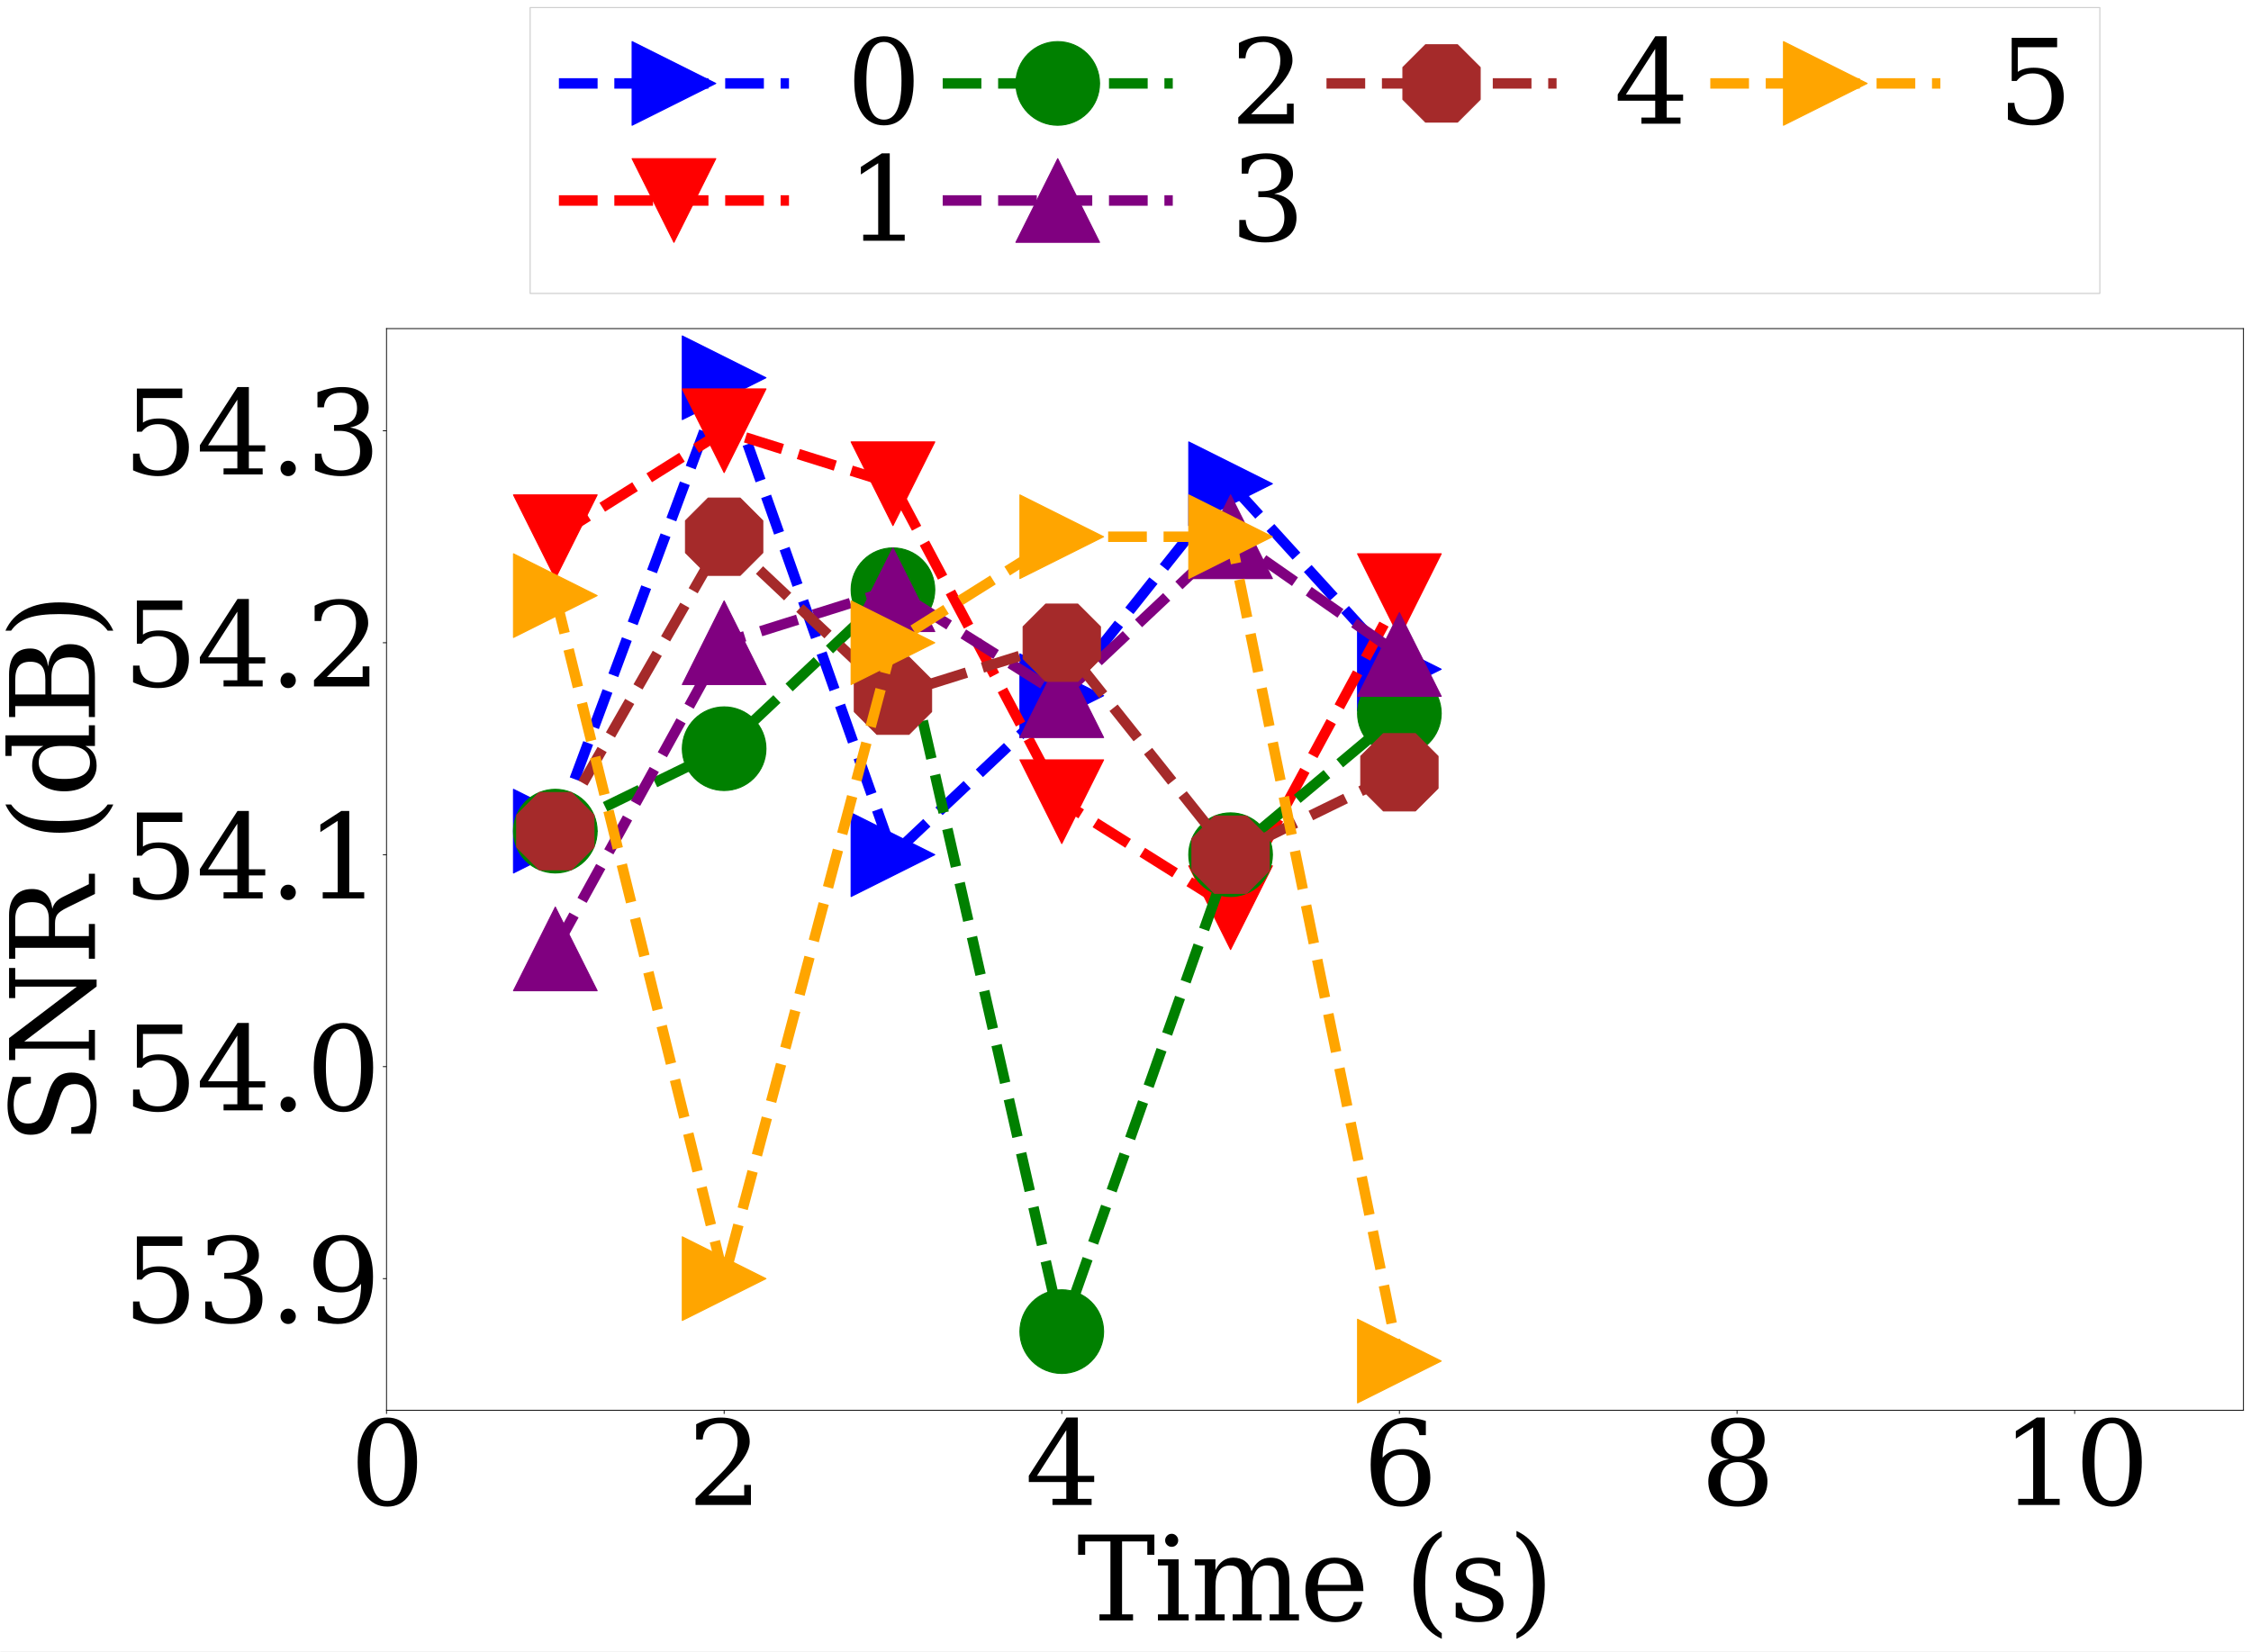 <?xml version="1.0" encoding="utf-8" standalone="no"?>
<!DOCTYPE svg PUBLIC "-//W3C//DTD SVG 1.1//EN"
  "http://www.w3.org/Graphics/SVG/1.1/DTD/svg11.dtd">
<svg xmlns:xlink="http://www.w3.org/1999/xlink" width="2152.416pt" height="1579.779pt" viewBox="0 0 2152.416 1579.779" xmlns="http://www.w3.org/2000/svg" version="1.1">
 <rect x="0" y="0" width="2152.416" height="1579.779" fill="#333333" stroke="none"/>
 <defs>
  <style type="text/css">*{stroke-linejoin: round; stroke-linecap: butt}</style>
 </defs>
 <g id="figure_1">
  <g id="patch_1">
   <path d="M 0 1579.779 
L 2152.416 1579.779 
L 2152.416 0 
L 0 0 
z
" style="fill: #ffffff; stroke: #ffffff; stroke-linejoin: miter"/>
  </g>
  <g id="axes_1">
   <g id="patch_2">
    <path d="M 369.581 1348.66 
L 2145.216 1348.66 
L 2145.216 314.245 
L 369.581 314.245 
z
" style="fill: #ffffff"/>
   </g>
   <g id="matplotlib.axis_1">
    <g id="xtick_1">
     <g id="line2d_1">
      <defs>
       <path id="m91961d3e05" d="M 0 0 
L 0 3.5 
" style="stroke: #000000; stroke-width: 0.8"/>
      </defs>
      <g>
       <use xlink:href="#m91961d3e05" x="369.581" y="1348.66" style="stroke: #000000; stroke-width: 0.8"/>
      </g>
     </g>
     <g id="text_1">
      <!-- 0 -->
      <g transform="translate(334.587 1439.243) scale(1.1 -1.1)">
       <defs>
        <path id="DejaVuSerif-30" d="M 2034 219 
Q 2513 219 2750 744 
Q 2988 1269 2988 2328 
Q 2988 3391 2750 3916 
Q 2513 4441 2034 4441 
Q 1556 4441 1318 3916 
Q 1081 3391 1081 2328 
Q 1081 1269 1318 744 
Q 1556 219 2034 219 
z
M 2034 -91 
Q 1275 -91 848 546 
Q 422 1184 422 2328 
Q 422 3475 848 4112 
Q 1275 4750 2034 4750 
Q 2797 4750 3222 4112 
Q 3647 3475 3647 2328 
Q 3647 1184 3222 546 
Q 2797 -91 2034 -91 
z
" transform="scale(0.016)"/>
       </defs>
       <use xlink:href="#DejaVuSerif-30"/>
      </g>
     </g>
    </g>
    <g id="xtick_2">
     <g id="line2d_2">
      <g>
       <use xlink:href="#m91961d3e05" x="692.424" y="1348.66" style="stroke: #000000; stroke-width: 0.8"/>
      </g>
     </g>
     <g id="text_2">
      <!-- 2 -->
      <g transform="translate(657.43 1439.243) scale(1.1 -1.1)">
       <defs>
        <path id="DejaVuSerif-32" d="M 819 3553 
L 469 3553 
L 469 4384 
Q 803 4563 1142 4656 
Q 1481 4750 1806 4750 
Q 2534 4750 2956 4397 
Q 3378 4044 3378 3438 
Q 3378 2753 2422 1800 
Q 2347 1728 2309 1691 
L 1131 513 
L 3078 513 
L 3078 1088 
L 3444 1088 
L 3444 0 
L 434 0 
L 434 341 
L 1850 1753 
Q 2319 2222 2519 2614 
Q 2719 3006 2719 3438 
Q 2719 3909 2473 4175 
Q 2228 4441 1797 4441 
Q 1350 4441 1106 4219 
Q 863 3997 819 3553 
z
" transform="scale(0.016)"/>
       </defs>
       <use xlink:href="#DejaVuSerif-32"/>
      </g>
     </g>
    </g>
    <g id="xtick_3">
     <g id="line2d_3">
      <g>
       <use xlink:href="#m91961d3e05" x="1015.267" y="1348.66" style="stroke: #000000; stroke-width: 0.8"/>
      </g>
     </g>
     <g id="text_3">
      <!-- 4 -->
      <g transform="translate(980.273 1439.243) scale(1.1 -1.1)">
       <defs>
        <path id="DejaVuSerif-34" d="M 2234 1581 
L 2234 4063 
L 641 1581 
L 2234 1581 
z
M 3609 0 
L 1484 0 
L 1484 331 
L 2234 331 
L 2234 1247 
L 197 1247 
L 197 1588 
L 2241 4750 
L 2859 4750 
L 2859 1581 
L 3750 1581 
L 3750 1247 
L 2859 1247 
L 2859 331 
L 3609 331 
L 3609 0 
z
" transform="scale(0.016)"/>
       </defs>
       <use xlink:href="#DejaVuSerif-34"/>
      </g>
     </g>
    </g>
    <g id="xtick_4">
     <g id="line2d_4">
      <g>
       <use xlink:href="#m91961d3e05" x="1338.109" y="1348.66" style="stroke: #000000; stroke-width: 0.8"/>
      </g>
     </g>
     <g id="text_4">
      <!-- 6 -->
      <g transform="translate(1303.116 1439.243) scale(1.1 -1.1)">
       <defs>
        <path id="DejaVuSerif-36" d="M 2094 219 
Q 2534 219 2771 542 
Q 3009 866 3009 1472 
Q 3009 2078 2771 2401 
Q 2534 2725 2094 2725 
Q 1647 2725 1412 2412 
Q 1178 2100 1178 1509 
Q 1178 888 1415 553 
Q 1653 219 2094 219 
z
M 1075 2569 
Q 1288 2803 1556 2918 
Q 1825 3034 2163 3034 
Q 2859 3034 3264 2615 
Q 3669 2197 3669 1472 
Q 3669 763 3233 336 
Q 2797 -91 2069 -91 
Q 1278 -91 853 498 
Q 428 1088 428 2181 
Q 428 3406 931 4078 
Q 1434 4750 2350 4750 
Q 2597 4750 2869 4703 
Q 3141 4656 3425 4563 
L 3425 3794 
L 3072 3794 
Q 3034 4109 2831 4275 
Q 2628 4441 2284 4441 
Q 1678 4441 1381 3981 
Q 1084 3522 1075 2569 
z
" transform="scale(0.016)"/>
       </defs>
       <use xlink:href="#DejaVuSerif-36"/>
      </g>
     </g>
    </g>
    <g id="xtick_5">
     <g id="line2d_5">
      <g>
       <use xlink:href="#m91961d3e05" x="1660.952" y="1348.66" style="stroke: #000000; stroke-width: 0.8"/>
      </g>
     </g>
     <g id="text_5">
      <!-- 8 -->
      <g transform="translate(1625.958 1439.243) scale(1.1 -1.1)">
       <defs>
        <path id="DejaVuSerif-38" d="M 2981 1275 
Q 2981 1775 2732 2051 
Q 2484 2328 2034 2328 
Q 1584 2328 1336 2051 
Q 1088 1775 1088 1275 
Q 1088 772 1336 495 
Q 1584 219 2034 219 
Q 2484 219 2732 495 
Q 2981 772 2981 1275 
z
M 2853 3541 
Q 2853 3966 2637 4203 
Q 2422 4441 2034 4441 
Q 1650 4441 1433 4203 
Q 1216 3966 1216 3541 
Q 1216 3113 1433 2875 
Q 1650 2638 2034 2638 
Q 2422 2638 2637 2875 
Q 2853 3113 2853 3541 
z
M 2516 2484 
Q 3047 2413 3344 2092 
Q 3641 1772 3641 1275 
Q 3641 619 3225 264 
Q 2809 -91 2034 -91 
Q 1263 -91 845 264 
Q 428 619 428 1275 
Q 428 1772 725 2092 
Q 1022 2413 1556 2484 
Q 1084 2569 832 2842 
Q 581 3116 581 3541 
Q 581 4103 968 4426 
Q 1356 4750 2034 4750 
Q 2713 4750 3100 4426 
Q 3488 4103 3488 3541 
Q 3488 3116 3236 2842 
Q 2984 2569 2516 2484 
z
" transform="scale(0.016)"/>
       </defs>
       <use xlink:href="#DejaVuSerif-38"/>
      </g>
     </g>
    </g>
    <g id="xtick_6">
     <g id="line2d_6">
      <g>
       <use xlink:href="#m91961d3e05" x="1983.795" y="1348.66" style="stroke: #000000; stroke-width: 0.8"/>
      </g>
     </g>
     <g id="text_6">
      <!-- 10 -->
      <g transform="translate(1913.807 1439.243) scale(1.1 -1.1)">
       <defs>
        <path id="DejaVuSerif-31" d="M 909 0 
L 909 331 
L 1722 331 
L 1722 4213 
L 781 3603 
L 781 4013 
L 1919 4750 
L 2350 4750 
L 2350 331 
L 3163 331 
L 3163 0 
L 909 0 
z
" transform="scale(0.016)"/>
       </defs>
       <use xlink:href="#DejaVuSerif-31"/>
       <use xlink:href="#DejaVuSerif-30" x="63.623"/>
      </g>
     </g>
    </g>
    <g id="text_7">
     <!-- Time (s) -->
     <g transform="translate(1029.793 1549.703) scale(1.1 -1.1)">
      <defs>
       <path id="DejaVuSerif-54" d="M 1222 0 
L 1222 331 
L 1819 331 
L 1819 4294 
L 447 4294 
L 447 3566 
L 63 3566 
L 63 4666 
L 4206 4666 
L 4206 3566 
L 3822 3566 
L 3822 4294 
L 2450 4294 
L 2450 331 
L 3047 331 
L 3047 0 
L 1222 0 
z
" transform="scale(0.016)"/>
       <path id="DejaVuSerif-69" d="M 622 4353 
Q 622 4497 726 4603 
Q 831 4709 978 4709 
Q 1122 4709 1226 4603 
Q 1331 4497 1331 4353 
Q 1331 4206 1228 4103 
Q 1125 4000 978 4000 
Q 831 4000 726 4103 
Q 622 4206 622 4353 
z
M 1356 331 
L 1900 331 
L 1900 0 
L 231 0 
L 231 331 
L 781 331 
L 781 2988 
L 231 2988 
L 231 3322 
L 1356 3322 
L 1356 331 
z
" transform="scale(0.016)"/>
       <path id="DejaVuSerif-6d" d="M 3316 2675 
Q 3481 3041 3739 3227 
Q 3997 3413 4341 3413 
Q 4863 3413 5119 3089 
Q 5375 2766 5375 2113 
L 5375 331 
L 5894 331 
L 5894 0 
L 4300 0 
L 4300 331 
L 4800 331 
L 4800 2047 
Q 4800 2556 4650 2772 
Q 4500 2988 4153 2988 
Q 3769 2988 3567 2697 
Q 3366 2406 3366 1850 
L 3366 331 
L 3866 331 
L 3866 0 
L 2291 0 
L 2291 331 
L 2791 331 
L 2791 2069 
Q 2791 2566 2641 2777 
Q 2491 2988 2144 2988 
Q 1759 2988 1557 2697 
Q 1356 2406 1356 1850 
L 1356 331 
L 1856 331 
L 1856 0 
L 263 0 
L 263 331 
L 781 331 
L 781 2994 
L 231 2994 
L 231 3322 
L 1356 3322 
L 1356 2731 
Q 1516 3063 1762 3238 
Q 2009 3413 2322 3413 
Q 2709 3413 2968 3220 
Q 3228 3028 3316 2675 
z
" transform="scale(0.016)"/>
       <path id="DejaVuSerif-65" d="M 3469 1600 
L 991 1600 
L 991 1575 
Q 991 903 1244 561 
Q 1497 219 1991 219 
Q 2369 219 2611 417 
Q 2853 616 2950 1006 
L 3413 1006 
Q 3275 459 2904 184 
Q 2534 -91 1931 -91 
Q 1203 -91 761 389 
Q 319 869 319 1663 
Q 319 2450 753 2931 
Q 1188 3413 1894 3413 
Q 2647 3413 3050 2948 
Q 3453 2484 3469 1600 
z
M 2791 1931 
Q 2772 2513 2545 2808 
Q 2319 3103 1894 3103 
Q 1497 3103 1269 2806 
Q 1041 2509 991 1931 
L 2791 1931 
z
" transform="scale(0.016)"/>
       <path id="DejaVuSerif-20" transform="scale(0.016)"/>
       <path id="DejaVuSerif-28" d="M 2041 -997 
Q 1281 -656 893 83 
Q 506 822 506 1931 
Q 506 3044 893 3783 
Q 1281 4522 2041 4863 
L 2041 4556 
Q 1559 4225 1350 3623 
Q 1141 3022 1141 1931 
Q 1141 844 1350 242 
Q 1559 -359 2041 -691 
L 2041 -997 
z
" transform="scale(0.016)"/>
       <path id="DejaVuSerif-73" d="M 359 184 
L 359 959 
L 691 959 
Q 703 588 923 403 
Q 1144 219 1575 219 
Q 1963 219 2166 364 
Q 2369 509 2369 788 
Q 2369 1006 2220 1140 
Q 2072 1275 1594 1428 
L 1178 1569 
Q 750 1706 558 1912 
Q 366 2119 366 2438 
Q 366 2894 700 3153 
Q 1034 3413 1625 3413 
Q 1888 3413 2178 3344 
Q 2469 3275 2778 3144 
L 2778 2419 
L 2447 2419 
Q 2434 2741 2221 2922 
Q 2009 3103 1644 3103 
Q 1281 3103 1095 2975 
Q 909 2847 909 2591 
Q 909 2381 1050 2254 
Q 1191 2128 1613 1997 
L 2069 1856 
Q 2541 1709 2748 1489 
Q 2956 1269 2956 922 
Q 2956 450 2595 179 
Q 2234 -91 1600 -91 
Q 1278 -91 972 -22 
Q 666 47 359 184 
z
" transform="scale(0.016)"/>
       <path id="DejaVuSerif-29" d="M 453 -997 
L 453 -691 
Q 934 -359 1145 242 
Q 1356 844 1356 1931 
Q 1356 3022 1145 3623 
Q 934 4225 453 4556 
L 453 4863 
Q 1216 4522 1603 3783 
Q 1991 3044 1991 1931 
Q 1991 822 1603 83 
Q 1216 -656 453 -997 
z
" transform="scale(0.016)"/>
      </defs>
      <use xlink:href="#DejaVuSerif-54"/>
      <use xlink:href="#DejaVuSerif-69" x="66.699"/>
      <use xlink:href="#DejaVuSerif-6d" x="98.682"/>
      <use xlink:href="#DejaVuSerif-65" x="193.506"/>
      <use xlink:href="#DejaVuSerif-20" x="252.686"/>
      <use xlink:href="#DejaVuSerif-28" x="284.473"/>
      <use xlink:href="#DejaVuSerif-73" x="323.486"/>
      <use xlink:href="#DejaVuSerif-29" x="374.805"/>
     </g>
    </g>
   </g>
   <g id="matplotlib.axis_2">
    <g id="ytick_1">
     <g id="line2d_7">
      <defs>
       <path id="m714a1418c0" d="M 0 0 
L -3.5 0 
" style="stroke: #000000; stroke-width: 0.8"/>
      </defs>
      <g>
       <use xlink:href="#m714a1418c0" x="369.581" y="1222.807" style="stroke: #000000; stroke-width: 0.8"/>
      </g>
     </g>
     <g id="text_8">
      <!-- 53.9 -->
      <g transform="translate(117.659 1264.599) scale(1.1 -1.1)">
       <defs>
        <path id="DejaVuSerif-35" d="M 3219 4666 
L 3219 4153 
L 1081 4153 
L 1081 2816 
Q 1244 2928 1461 2984 
Q 1678 3041 1947 3041 
Q 2703 3041 3140 2622 
Q 3578 2203 3578 1478 
Q 3578 738 3136 323 
Q 2694 -91 1894 -91 
Q 1572 -91 1234 -12 
Q 897 66 544 225 
L 544 1131 
L 897 1131 
Q 925 688 1179 453 
Q 1434 219 1894 219 
Q 2388 219 2653 544 
Q 2919 869 2919 1478 
Q 2919 2084 2655 2407 
Q 2391 2731 1894 2731 
Q 1613 2731 1398 2631 
Q 1184 2531 1019 2322 
L 750 2322 
L 750 4666 
L 3219 4666 
z
" transform="scale(0.016)"/>
        <path id="DejaVuSerif-33" d="M 622 4469 
Q 988 4606 1323 4678 
Q 1659 4750 1953 4750 
Q 2638 4750 3022 4454 
Q 3406 4159 3406 3634 
Q 3406 3213 3140 2930 
Q 2875 2647 2388 2547 
Q 2963 2466 3280 2130 
Q 3597 1794 3597 1259 
Q 3597 606 3158 257 
Q 2719 -91 1894 -91 
Q 1528 -91 1179 -12 
Q 831 66 488 225 
L 488 1131 
L 838 1131 
Q 869 681 1141 450 
Q 1413 219 1906 219 
Q 2384 219 2661 495 
Q 2938 772 2938 1253 
Q 2938 1803 2653 2086 
Q 2369 2369 1819 2369 
L 1522 2369 
L 1522 2688 
L 1678 2688 
Q 2225 2688 2498 2914 
Q 2772 3141 2772 3597 
Q 2772 4006 2547 4223 
Q 2322 4441 1900 4441 
Q 1478 4441 1245 4241 
Q 1013 4041 972 3647 
L 622 3647 
L 622 4469 
z
" transform="scale(0.016)"/>
        <path id="DejaVuSerif-2e" d="M 603 325 
Q 603 500 722 622 
Q 841 744 1019 744 
Q 1191 744 1312 622 
Q 1434 500 1434 325 
Q 1434 153 1312 31 
Q 1191 -91 1019 -91 
Q 841 -91 722 29 
Q 603 150 603 325 
z
" transform="scale(0.016)"/>
        <path id="DejaVuSerif-39" d="M 2994 2091 
Q 2784 1856 2512 1740 
Q 2241 1625 1900 1625 
Q 1206 1625 804 2044 
Q 403 2463 403 3188 
Q 403 3897 839 4323 
Q 1275 4750 2003 4750 
Q 2794 4750 3217 4161 
Q 3641 3572 3641 2478 
Q 3641 1253 3137 581 
Q 2634 -91 1722 -91 
Q 1475 -91 1203 -44 
Q 931 3 647 97 
L 647 872 
L 997 872 
Q 1038 556 1241 387 
Q 1444 219 1784 219 
Q 2391 219 2687 676 
Q 2984 1134 2994 2091 
z
M 1978 4441 
Q 1534 4441 1298 4117 
Q 1063 3794 1063 3188 
Q 1063 2581 1298 2256 
Q 1534 1931 1978 1931 
Q 2422 1931 2658 2245 
Q 2894 2559 2894 3150 
Q 2894 3772 2656 4106 
Q 2419 4441 1978 4441 
z
" transform="scale(0.016)"/>
       </defs>
       <use xlink:href="#DejaVuSerif-35"/>
       <use xlink:href="#DejaVuSerif-33" x="63.623"/>
       <use xlink:href="#DejaVuSerif-2e" x="127.246"/>
       <use xlink:href="#DejaVuSerif-39" x="159.033"/>
      </g>
     </g>
    </g>
    <g id="ytick_2">
     <g id="line2d_8">
      <g>
       <use xlink:href="#m714a1418c0" x="369.581" y="1020.091" style="stroke: #000000; stroke-width: 0.8"/>
      </g>
     </g>
     <g id="text_9">
      <!-- 54.0 -->
      <g transform="translate(117.659 1061.883) scale(1.1 -1.1)">
       <use xlink:href="#DejaVuSerif-35"/>
       <use xlink:href="#DejaVuSerif-34" x="63.623"/>
       <use xlink:href="#DejaVuSerif-2e" x="127.246"/>
       <use xlink:href="#DejaVuSerif-30" x="159.033"/>
      </g>
     </g>
    </g>
    <g id="ytick_3">
     <g id="line2d_9">
      <g>
       <use xlink:href="#m714a1418c0" x="369.581" y="817.375" style="stroke: #000000; stroke-width: 0.8"/>
      </g>
     </g>
     <g id="text_10">
      <!-- 54.1 -->
      <g transform="translate(117.659 859.167) scale(1.1 -1.1)">
       <use xlink:href="#DejaVuSerif-35"/>
       <use xlink:href="#DejaVuSerif-34" x="63.623"/>
       <use xlink:href="#DejaVuSerif-2e" x="127.246"/>
       <use xlink:href="#DejaVuSerif-31" x="159.033"/>
      </g>
     </g>
    </g>
    <g id="ytick_4">
     <g id="line2d_10">
      <g>
       <use xlink:href="#m714a1418c0" x="369.581" y="614.659" style="stroke: #000000; stroke-width: 0.8"/>
      </g>
     </g>
     <g id="text_11">
      <!-- 54.2 -->
      <g transform="translate(117.659 656.451) scale(1.1 -1.1)">
       <use xlink:href="#DejaVuSerif-35"/>
       <use xlink:href="#DejaVuSerif-34" x="63.623"/>
       <use xlink:href="#DejaVuSerif-2e" x="127.246"/>
       <use xlink:href="#DejaVuSerif-32" x="159.033"/>
      </g>
     </g>
    </g>
    <g id="ytick_5">
     <g id="line2d_11">
      <g>
       <use xlink:href="#m714a1418c0" x="369.581" y="411.943" style="stroke: #000000; stroke-width: 0.8"/>
      </g>
     </g>
     <g id="text_12">
      <!-- 54.3 -->
      <g transform="translate(117.659 453.735) scale(1.1 -1.1)">
       <use xlink:href="#DejaVuSerif-35"/>
       <use xlink:href="#DejaVuSerif-34" x="63.623"/>
       <use xlink:href="#DejaVuSerif-2e" x="127.246"/>
       <use xlink:href="#DejaVuSerif-33" x="159.033"/>
      </g>
     </g>
    </g>
    <g id="text_13">
     <!-- SNR (dB) -->
     <g transform="translate(90.783 1094.688) rotate(-90) scale(1.1 -1.1)">
      <defs>
       <path id="DejaVuSerif-53" d="M 594 225 
L 594 1288 
L 953 1284 
Q 969 753 1261 498 
Q 1553 244 2150 244 
Q 2706 244 2998 464 
Q 3291 684 3291 1106 
Q 3291 1444 3114 1625 
Q 2938 1806 2369 1978 
L 1753 2163 
Q 1084 2366 811 2669 
Q 538 2972 538 3500 
Q 538 4094 959 4422 
Q 1381 4750 2144 4750 
Q 2469 4750 2856 4679 
Q 3244 4609 3681 4475 
L 3681 3481 
L 3328 3481 
Q 3275 3975 2998 4195 
Q 2722 4416 2156 4416 
Q 1663 4416 1405 4214 
Q 1147 4013 1147 3628 
Q 1147 3294 1340 3103 
Q 1534 2913 2163 2725 
L 2741 2553 
Q 3375 2363 3645 2067 
Q 3916 1772 3916 1275 
Q 3916 597 3481 253 
Q 3047 -91 2188 -91 
Q 1803 -91 1404 -12 
Q 1006 66 594 225 
z
" transform="scale(0.016)"/>
       <path id="DejaVuSerif-4e" d="M 313 0 
L 313 331 
L 941 331 
L 941 4331 
L 313 4331 
L 313 4666 
L 1509 4666 
L 4306 984 
L 4306 4331 
L 3681 4331 
L 3681 4666 
L 5319 4666 
L 5319 4331 
L 4691 4331 
L 4691 -91 
L 4313 -91 
L 1325 3841 
L 1325 331 
L 1953 331 
L 1953 0 
L 313 0 
z
" transform="scale(0.016)"/>
       <path id="DejaVuSerif-52" d="M 3066 2316 
Q 3284 2256 3442 2114 
Q 3600 1972 3725 1716 
L 4403 331 
L 4972 331 
L 4972 0 
L 3872 0 
L 3144 1484 
Q 2934 1916 2759 2042 
Q 2584 2169 2278 2169 
L 1581 2169 
L 1581 331 
L 2241 331 
L 2241 0 
L 353 0 
L 353 331 
L 947 331 
L 947 4331 
L 353 4331 
L 353 4666 
L 2719 4666 
Q 3400 4666 3770 4341 
Q 4141 4016 4141 3419 
Q 4141 2938 3870 2661 
Q 3600 2384 3066 2316 
z
M 1581 2503 
L 2503 2503 
Q 2975 2503 3200 2726 
Q 3425 2950 3425 3419 
Q 3425 3888 3200 4109 
Q 2975 4331 2503 4331 
L 1581 4331 
L 1581 2503 
z
" transform="scale(0.016)"/>
       <path id="DejaVuSerif-64" d="M 3359 331 
L 3909 331 
L 3909 0 
L 2784 0 
L 2784 519 
Q 2616 206 2355 57 
Q 2094 -91 1709 -91 
Q 1097 -91 708 395 
Q 319 881 319 1663 
Q 319 2444 706 2928 
Q 1094 3413 1709 3413 
Q 2094 3413 2355 3264 
Q 2616 3116 2784 2803 
L 2784 4531 
L 2241 4531 
L 2241 4863 
L 3359 4863 
L 3359 331 
z
M 2784 1497 
L 2784 1825 
Q 2784 2422 2554 2737 
Q 2325 3053 1888 3053 
Q 1444 3053 1217 2703 
Q 991 2353 991 1663 
Q 991 975 1217 622 
Q 1444 269 1888 269 
Q 2325 269 2554 583 
Q 2784 897 2784 1497 
z
" transform="scale(0.016)"/>
       <path id="DejaVuSerif-42" d="M 1581 331 
L 2516 331 
Q 3078 331 3337 575 
Q 3597 819 3597 1350 
Q 3597 1878 3339 2120 
Q 3081 2363 2516 2363 
L 1581 2363 
L 1581 331 
z
M 1581 2694 
L 2375 2694 
Q 2888 2694 3123 2891 
Q 3359 3088 3359 3513 
Q 3359 3941 3123 4136 
Q 2888 4331 2375 4331 
L 1581 4331 
L 1581 2694 
z
M 353 0 
L 353 331 
L 947 331 
L 947 4331 
L 353 4331 
L 353 4666 
L 2656 4666 
Q 3363 4666 3720 4377 
Q 4078 4088 4078 3513 
Q 4078 3097 3829 2850 
Q 3581 2603 3103 2547 
Q 3697 2472 4005 2167 
Q 4313 1863 4313 1350 
Q 4313 656 3875 328 
Q 3438 0 2509 0 
L 353 0 
z
" transform="scale(0.016)"/>
      </defs>
      <use xlink:href="#DejaVuSerif-53"/>
      <use xlink:href="#DejaVuSerif-4e" x="68.506"/>
      <use xlink:href="#DejaVuSerif-52" x="156.006"/>
      <use xlink:href="#DejaVuSerif-20" x="231.299"/>
      <use xlink:href="#DejaVuSerif-28" x="263.086"/>
      <use xlink:href="#DejaVuSerif-64" x="302.1"/>
      <use xlink:href="#DejaVuSerif-42" x="366.113"/>
      <use xlink:href="#DejaVuSerif-29" x="439.6"/>
     </g>
    </g>
   </g>
   <g id="line2d_12">
    <path d="M 531.003 794.851 
L 692.424 361.264 
L 853.845 817.375 
L 1015.267 665.338 
L 1176.688 462.622 
L 1338.109 639.999 
" clip-path="url(#p353a26e84d)" style="fill: none; stroke-dasharray: 37,16; stroke-dashoffset: 0; stroke: #0000ff; stroke-width: 10"/>
    <defs>
     <path id="m057b8f16bc" d="M 40 0 
L -40 -40 
L -40 40 
z
" style="stroke: #0000ff; stroke-linejoin: miter"/>
    </defs>
    <g clip-path="url(#p353a26e84d)">
     <use xlink:href="#m057b8f16bc" x="531.003" y="794.851" style="fill: #0000ff; stroke: #0000ff; stroke-linejoin: miter"/>
     <use xlink:href="#m057b8f16bc" x="692.424" y="361.264" style="fill: #0000ff; stroke: #0000ff; stroke-linejoin: miter"/>
     <use xlink:href="#m057b8f16bc" x="853.845" y="817.375" style="fill: #0000ff; stroke: #0000ff; stroke-linejoin: miter"/>
     <use xlink:href="#m057b8f16bc" x="1015.267" y="665.338" style="fill: #0000ff; stroke: #0000ff; stroke-linejoin: miter"/>
     <use xlink:href="#m057b8f16bc" x="1176.688" y="462.622" style="fill: #0000ff; stroke: #0000ff; stroke-linejoin: miter"/>
     <use xlink:href="#m057b8f16bc" x="1338.109" y="639.999" style="fill: #0000ff; stroke: #0000ff; stroke-linejoin: miter"/>
    </g>
   </g>
   <g id="line2d_13">
    <path d="M 531.003 513.301 
L 692.424 411.943 
L 853.845 462.622 
L 1015.267 766.696 
L 1176.688 868.054 
L 1338.109 569.611 
" clip-path="url(#p353a26e84d)" style="fill: none; stroke-dasharray: 37,16; stroke-dashoffset: 0; stroke: #ff0000; stroke-width: 10"/>
    <defs>
     <path id="m06c0a7eedf" d="M -0 40 
L 40 -40 
L -40 -40 
z
" style="stroke: #ff0000; stroke-linejoin: miter"/>
    </defs>
    <g clip-path="url(#p353a26e84d)">
     <use xlink:href="#m06c0a7eedf" x="531.003" y="513.301" style="fill: #ff0000; stroke: #ff0000; stroke-linejoin: miter"/>
     <use xlink:href="#m06c0a7eedf" x="692.424" y="411.943" style="fill: #ff0000; stroke: #ff0000; stroke-linejoin: miter"/>
     <use xlink:href="#m06c0a7eedf" x="853.845" y="462.622" style="fill: #ff0000; stroke: #ff0000; stroke-linejoin: miter"/>
     <use xlink:href="#m06c0a7eedf" x="1015.267" y="766.696" style="fill: #ff0000; stroke: #ff0000; stroke-linejoin: miter"/>
     <use xlink:href="#m06c0a7eedf" x="1176.688" y="868.054" style="fill: #ff0000; stroke: #ff0000; stroke-linejoin: miter"/>
     <use xlink:href="#m06c0a7eedf" x="1338.109" y="569.611" style="fill: #ff0000; stroke: #ff0000; stroke-linejoin: miter"/>
    </g>
   </g>
   <g id="line2d_14">
    <path d="M 531.003 794.851 
L 692.424 716.017 
L 853.845 563.98 
L 1015.267 1273.486 
L 1176.688 817.375 
L 1338.109 682.231 
" clip-path="url(#p353a26e84d)" style="fill: none; stroke-dasharray: 37,16; stroke-dashoffset: 0; stroke: #008000; stroke-width: 10"/>
    <defs>
     <path id="m5faba883bc" d="M 0 40 
C 10.608 40 20.783 35.785 28.284 28.284 
C 35.785 20.783 40 10.608 40 0 
C 40 -10.608 35.785 -20.783 28.284 -28.284 
C 20.783 -35.785 10.608 -40 0 -40 
C -10.608 -40 -20.783 -35.785 -28.284 -28.284 
C -35.785 -20.783 -40 -10.608 -40 0 
C -40 10.608 -35.785 20.783 -28.284 28.284 
C -20.783 35.785 -10.608 40 0 40 
z
" style="stroke: #008000"/>
    </defs>
    <g clip-path="url(#p353a26e84d)">
     <use xlink:href="#m5faba883bc" x="531.003" y="794.851" style="fill: #008000; stroke: #008000"/>
     <use xlink:href="#m5faba883bc" x="692.424" y="716.017" style="fill: #008000; stroke: #008000"/>
     <use xlink:href="#m5faba883bc" x="853.845" y="563.98" style="fill: #008000; stroke: #008000"/>
     <use xlink:href="#m5faba883bc" x="1015.267" y="1273.486" style="fill: #008000; stroke: #008000"/>
     <use xlink:href="#m5faba883bc" x="1176.688" y="817.375" style="fill: #008000; stroke: #008000"/>
     <use xlink:href="#m5faba883bc" x="1338.109" y="682.231" style="fill: #008000; stroke: #008000"/>
    </g>
   </g>
   <g id="line2d_15">
    <path d="M 531.003 907.471 
L 692.424 614.659 
L 853.845 563.98 
L 1015.267 665.338 
L 1176.688 513.301 
L 1338.109 625.921 
" clip-path="url(#p353a26e84d)" style="fill: none; stroke-dasharray: 37,16; stroke-dashoffset: 0; stroke: #800080; stroke-width: 10"/>
    <defs>
     <path id="mf61397f36a" d="M 0 -40 
L -40 40 
L 40 40 
z
" style="stroke: #800080; stroke-linejoin: miter"/>
    </defs>
    <g clip-path="url(#p353a26e84d)">
     <use xlink:href="#mf61397f36a" x="531.003" y="907.471" style="fill: #800080; stroke: #800080; stroke-linejoin: miter"/>
     <use xlink:href="#mf61397f36a" x="692.424" y="614.659" style="fill: #800080; stroke: #800080; stroke-linejoin: miter"/>
     <use xlink:href="#mf61397f36a" x="853.845" y="563.98" style="fill: #800080; stroke: #800080; stroke-linejoin: miter"/>
     <use xlink:href="#mf61397f36a" x="1015.267" y="665.338" style="fill: #800080; stroke: #800080; stroke-linejoin: miter"/>
     <use xlink:href="#mf61397f36a" x="1176.688" y="513.301" style="fill: #800080; stroke: #800080; stroke-linejoin: miter"/>
     <use xlink:href="#mf61397f36a" x="1338.109" y="625.921" style="fill: #800080; stroke: #800080; stroke-linejoin: miter"/>
    </g>
   </g>
   <g id="line2d_16">
    <path d="M 531.003 794.851 
L 692.424 513.301 
L 853.845 665.338 
L 1015.267 614.659 
L 1176.688 817.375 
L 1338.109 738.541 
" clip-path="url(#p353a26e84d)" style="fill: none; stroke-dasharray: 37,16; stroke-dashoffset: 0; stroke: #a52a2a; stroke-width: 10"/>
    <defs>
     <path id="m8d5765c25d" d="M -15.307 -36.955 
L -36.955 -15.307 
L -36.955 15.307 
L -15.307 36.955 
L 15.307 36.955 
L 36.955 15.307 
L 36.955 -15.307 
L 15.307 -36.955 
z
" style="stroke: #a52a2a; stroke-linejoin: miter"/>
    </defs>
    <g clip-path="url(#p353a26e84d)">
     <use xlink:href="#m8d5765c25d" x="531.003" y="794.851" style="fill: #a52a2a; stroke: #a52a2a; stroke-linejoin: miter"/>
     <use xlink:href="#m8d5765c25d" x="692.424" y="513.301" style="fill: #a52a2a; stroke: #a52a2a; stroke-linejoin: miter"/>
     <use xlink:href="#m8d5765c25d" x="853.845" y="665.338" style="fill: #a52a2a; stroke: #a52a2a; stroke-linejoin: miter"/>
     <use xlink:href="#m8d5765c25d" x="1015.267" y="614.659" style="fill: #a52a2a; stroke: #a52a2a; stroke-linejoin: miter"/>
     <use xlink:href="#m8d5765c25d" x="1176.688" y="817.375" style="fill: #a52a2a; stroke: #a52a2a; stroke-linejoin: miter"/>
     <use xlink:href="#m8d5765c25d" x="1338.109" y="738.541" style="fill: #a52a2a; stroke: #a52a2a; stroke-linejoin: miter"/>
    </g>
   </g>
   <g id="line2d_17">
    <path d="M 531.003 569.611 
L 692.424 1222.807 
L 853.845 614.659 
L 1015.267 513.301 
L 1176.688 513.301 
L 1338.109 1301.641 
" clip-path="url(#p353a26e84d)" style="fill: none; stroke-dasharray: 37,16; stroke-dashoffset: 0; stroke: #ffa500; stroke-width: 10"/>
    <defs>
     <path id="md4d93e75f2" d="M 40 0 
L -40 -40 
L -40 40 
z
" style="stroke: #ffa500; stroke-linejoin: miter"/>
    </defs>
    <g clip-path="url(#p353a26e84d)">
     <use xlink:href="#md4d93e75f2" x="531.003" y="569.611" style="fill: #ffa500; stroke: #ffa500; stroke-linejoin: miter"/>
     <use xlink:href="#md4d93e75f2" x="692.424" y="1222.807" style="fill: #ffa500; stroke: #ffa500; stroke-linejoin: miter"/>
     <use xlink:href="#md4d93e75f2" x="853.845" y="614.659" style="fill: #ffa500; stroke: #ffa500; stroke-linejoin: miter"/>
     <use xlink:href="#md4d93e75f2" x="1015.267" y="513.301" style="fill: #ffa500; stroke: #ffa500; stroke-linejoin: miter"/>
     <use xlink:href="#md4d93e75f2" x="1176.688" y="513.301" style="fill: #ffa500; stroke: #ffa500; stroke-linejoin: miter"/>
     <use xlink:href="#md4d93e75f2" x="1338.109" y="1301.641" style="fill: #ffa500; stroke: #ffa500; stroke-linejoin: miter"/>
    </g>
   </g>
   <g id="patch_3">
    <path d="M 369.581 1348.66 
L 369.581 314.245 
" style="fill: none; stroke: #000000; stroke-width: 0.8; stroke-linejoin: miter; stroke-linecap: square"/>
   </g>
   <g id="patch_4">
    <path d="M 2145.216 1348.66 
L 2145.216 314.245 
" style="fill: none; stroke: #000000; stroke-width: 0.8; stroke-linejoin: miter; stroke-linecap: square"/>
   </g>
   <g id="patch_5">
    <path d="M 369.581 1348.66 
L 2145.216 1348.66 
" style="fill: none; stroke: #000000; stroke-width: 0.8; stroke-linejoin: miter; stroke-linecap: square"/>
   </g>
   <g id="patch_6">
    <path d="M 369.581 314.245 
L 2145.216 314.245 
" style="fill: none; stroke: #000000; stroke-width: 0.8; stroke-linejoin: miter; stroke-linecap: square"/>
   </g>
   <g id="legend_1">
    <g id="patch_7">
     <path d="M 506.924 280.619 
L 2007.874 280.619 
L 2007.874 7.2 
L 506.924 7.2 
z
" style="fill: #ffffff; stroke: #cccccc; stroke-linejoin: miter"/>
    </g>
    <g id="line2d_18">
     <path d="M 534.424 79.783 
L 644.424 79.783 
L 754.424 79.783 
" style="fill: none; stroke-dasharray: 37,16; stroke-dashoffset: 0; stroke: #0000ff; stroke-width: 10"/>
     <g>
      <use xlink:href="#m057b8f16bc" x="644.424" y="79.783" style="fill: #0000ff; stroke: #0000ff; stroke-linejoin: miter"/>
     </g>
    </g>
    <g id="text_14">
     <!-- 0 -->
     <g transform="translate(809.424 118.283) scale(1.1 -1.1)">
      <use xlink:href="#DejaVuSerif-30"/>
     </g>
    </g>
    <g id="line2d_19">
     <path d="M 534.424 191.742 
L 644.424 191.742 
L 754.424 191.742 
" style="fill: none; stroke-dasharray: 37,16; stroke-dashoffset: 0; stroke: #ff0000; stroke-width: 10"/>
     <g>
      <use xlink:href="#m06c0a7eedf" x="644.424" y="191.742" style="fill: #ff0000; stroke: #ff0000; stroke-linejoin: miter"/>
     </g>
    </g>
    <g id="text_15">
     <!-- 1 -->
     <g transform="translate(809.424 230.242) scale(1.1 -1.1)">
      <use xlink:href="#DejaVuSerif-31"/>
     </g>
    </g>
    <g id="line2d_20">
     <path d="M 901.411 79.783 
L 1011.411 79.783 
L 1121.411 79.783 
" style="fill: none; stroke-dasharray: 37,16; stroke-dashoffset: 0; stroke: #008000; stroke-width: 10"/>
     <g>
      <use xlink:href="#m5faba883bc" x="1011.411" y="79.783" style="fill: #008000; stroke: #008000"/>
     </g>
    </g>
    <g id="text_16">
     <!-- 2 -->
     <g transform="translate(1176.411 118.283) scale(1.1 -1.1)">
      <use xlink:href="#DejaVuSerif-32"/>
     </g>
    </g>
    <g id="line2d_21">
     <path d="M 901.411 191.742 
L 1011.411 191.742 
L 1121.411 191.742 
" style="fill: none; stroke-dasharray: 37,16; stroke-dashoffset: 0; stroke: #800080; stroke-width: 10"/>
     <g>
      <use xlink:href="#mf61397f36a" x="1011.411" y="191.742" style="fill: #800080; stroke: #800080; stroke-linejoin: miter"/>
     </g>
    </g>
    <g id="text_17">
     <!-- 3 -->
     <g transform="translate(1176.411 230.242) scale(1.1 -1.1)">
      <use xlink:href="#DejaVuSerif-33"/>
     </g>
    </g>
    <g id="line2d_22">
     <path d="M 1268.399 79.783 
L 1378.399 79.783 
L 1488.399 79.783 
" style="fill: none; stroke-dasharray: 37,16; stroke-dashoffset: 0; stroke: #a52a2a; stroke-width: 10"/>
     <g>
      <use xlink:href="#m8d5765c25d" x="1378.399" y="79.783" style="fill: #a52a2a; stroke: #a52a2a; stroke-linejoin: miter"/>
     </g>
    </g>
    <g id="text_18">
     <!-- 4 -->
     <g transform="translate(1543.399 118.283) scale(1.1 -1.1)">
      <use xlink:href="#DejaVuSerif-34"/>
     </g>
    </g>
    <g id="line2d_23">
     <path d="M 1635.386 79.783 
L 1745.386 79.783 
L 1855.386 79.783 
" style="fill: none; stroke-dasharray: 37,16; stroke-dashoffset: 0; stroke: #ffa500; stroke-width: 10"/>
     <g>
      <use xlink:href="#md4d93e75f2" x="1745.386" y="79.783" style="fill: #ffa500; stroke: #ffa500; stroke-linejoin: miter"/>
     </g>
    </g>
    <g id="text_19">
     <!-- 5 -->
     <g transform="translate(1910.386 118.283) scale(1.1 -1.1)">
      <use xlink:href="#DejaVuSerif-35"/>
     </g>
    </g>
   </g>
  </g>
 </g>
 <defs>
  <clipPath id="p353a26e84d">
   <rect x="369.581" y="314.245" width="1775.635" height="1034.415"/>
  </clipPath>
 </defs>
</svg>
